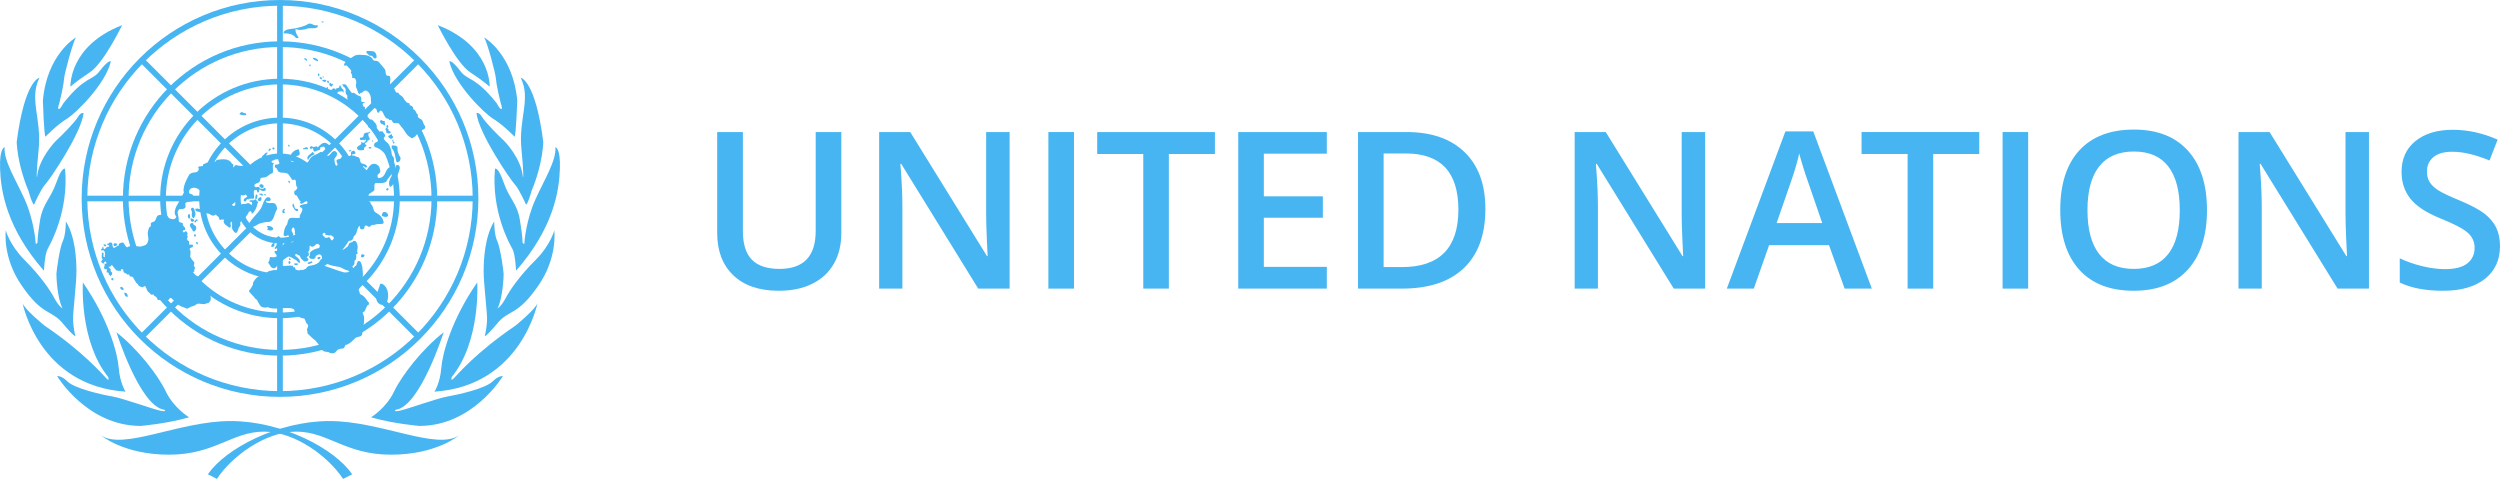 <?xml version="1.0" encoding="utf-8"?>
<!-- Generator: Adobe Illustrator 16.0.4, SVG Export Plug-In . SVG Version: 6.00 Build 0)  -->
<!DOCTYPE svg PUBLIC "-//W3C//DTD SVG 1.1//EN" "http://www.w3.org/Graphics/SVG/1.1/DTD/svg11.dtd">
<svg version="1.1" id="Layer_1_1_" xmlns="http://www.w3.org/2000/svg" xmlns:xlink="http://www.w3.org/1999/xlink" x="0px" y="0px"
	 width="500px" height="100px" viewBox="-249.635 162.8 500 100" enable-background="new -249.635 162.8 500 100"
	 xml:space="preserve">
<g>
	<g>
		<path fill="#47B5F1" d="M-202.638,202.501c0-4.98,4.047-9.006,9.008-9.006c4.973,0.014,8.988,4.029,8.988,9.006
			c0,4.97-4.02,8.979-8.988,8.997v-0.573v-0.577c4.354,0,7.862-3.505,7.862-7.847c0-4.353-3.516-7.863-7.862-7.863
			c-4.344,0.004-7.865,3.511-7.873,7.863c0.008,4.342,3.528,7.845,7.873,7.847v0.577v0.573
			C-198.591,211.498-202.638,207.479-202.638,202.501"/>
		<path fill="#47B5F1" d="M-209.797,202.501c0-8.92,7.23-16.177,16.167-16.177c8.914,0,16.164,7.251,16.164,16.177
			c0,8.907-7.25,16.152-16.164,16.158v-0.567v-0.569c8.268-0.018,15.014-6.75,15.027-15.021c-0.013-8.294-6.759-15.02-15.027-15.038
			c-8.297,0.019-15.006,6.744-15.025,15.038c0.019,8.271,6.728,15.004,15.025,15.021v0.569v0.567
			C-202.567,218.659-209.797,211.408-209.797,202.501"/>
		<path fill="#47B5F1" d="M-217.603,202.501c0-13.24,10.739-23.957,23.973-23.957c13.224,0,23.946,10.717,23.952,23.957
			c-0.005,13.22-10.728,23.941-23.952,23.941v-0.569v-0.569c12.596-0.019,22.792-10.209,22.81-22.803
			c-0.018-12.612-10.213-22.797-22.81-22.828c-12.606,0.031-22.807,10.216-22.831,22.828c0.024,12.594,10.225,22.784,22.831,22.803
			v0.569v0.569C-206.864,226.443-217.603,215.729-217.603,202.501"/>
		<path fill="#47B5F1" d="M-225.055,202.501c0-17.384,14.061-31.434,31.42-31.434c17.362,0,31.443,14.05,31.443,31.434
			c0,17.354-14.081,31.43-31.443,31.43v-0.571v-0.575c16.738-0.03,30.277-13.563,30.307-30.283
			c-0.029-16.748-13.568-30.271-30.307-30.301c-16.74,0.03-30.25,13.553-30.284,30.301c0.034,16.72,13.543,30.253,30.284,30.283
			v0.575v0.571C-210.994,233.931-225.055,219.855-225.055,202.501"/>
		<path fill="#47B5F1" d="M-233.305,202.501c0-21.916,17.761-39.693,39.67-39.701c21.91,0.008,39.675,17.785,39.675,39.701
			c0,21.91-17.765,39.674-39.675,39.674V241.6v-0.571c21.283-0.034,38.503-17.24,38.542-38.527
			c-0.039-21.287-17.26-38.521-38.542-38.564c-21.272,0.044-38.498,17.277-38.539,38.564c0.041,21.287,17.267,38.493,38.539,38.527
			v0.571v0.575C-215.543,242.175-233.305,224.411-233.305,202.501"/>
		<rect x="-194.215" y="163.375" fill="#47B5F1" width="1.144" height="30.692"/>
		<polygon fill="#47B5F1" points="-221.67,175.241 -220.865,174.443 -199.19,196.13 -199.999,196.938 		"/>
		<rect x="-232.743" y="201.938" fill="#47B5F1" width="30.673" height="1.124"/>
		<polygon fill="#47B5F1" points="-221.67,229.719 -199.999,208.074 -199.19,208.876 -220.865,230.53 		"/>
		<rect x="-194.215" y="210.921" fill="#47B5F1" width="1.144" height="30.671"/>
		<polygon fill="#47B5F1" points="-188.074,208.876 -187.266,208.074 -165.586,229.719 -166.392,230.533 		"/>
		<rect x="-185.202" y="201.938" fill="#47B5F1" width="30.667" height="1.131"/>
		<polygon fill="#47B5F1" points="-188.074,196.13 -166.392,174.443 -165.586,175.241 -187.266,196.938 		"/>
		<path fill="#47B5F1" d="M-199.659,205.041c0.349-0.04,0.286,0.263,0.4,0.453c0,0.01,0.093,0.01,0.146,0
			c0.517-0.56,0.844-1.224,0.965-1.999c0-0.059,0.155-0.128,0.155-0.152c-0.079-0.351-0.451-0.465-0.623-0.762
			c-0.195,0.52-0.715,0.1-1.113,0.35c-0.002,0.008-0.036,0.151,0.068,0.195c0.14,0.066,0.349,0.002,0.39,0.109
			c0.095,0.132,0.095,0.376-0.042,0.543c-0.019,0.046-0.132,0.035-0.132,0c-0.208-0.394-0.532-0.342-0.896-0.342
			c0.149,0.131-0.119,0.097-0.055,0.175c-0.506-0.136-0.995,0.104-1.485,0.153c-0.147,0.014-0.346-0.102-0.478-0.231
			c-0.174,0.183-0.382,0.55-0.66,0.447c-0.094-0.044-0.255-0.265-0.154-0.317c0.288-0.168,0.534-0.358,0.669-0.633
			c0.108-0.221,0-0.485,0.122-0.701c0.142-0.297,0.371-0.566,0.643-0.544c0.309,0,0.876,0.271,1.135-0.062
			c0.094-0.087,0.282,0.188,0.395,0.309c0.043,0.045-0.018,0.109-0.068,0.164c-0.182,0.188-0.482,0.207-0.585,0.484
			c-0.093,0.189,0.021,0.35,0.168,0.401c0.235,0.11,0.303-0.212,0.417-0.379c0.135-0.158,0.277-0.022,0.398,0
			c0-0.048-0.008-0.122,0-0.122c0.277-0.08,0.591-0.036,0.884-0.036c0.337,0,0.155-0.691,0.125-1.103c0-0.092-0.01-0.213,0-0.307
			c0-0.051,0-0.11,0.03-0.16c0.086-0.227,0.535-0.287,0.607-0.047c0.009,0.084,0.027,0.156,0.046,0.23
			c0.024,0.119,0.084,0.191,0.232,0.119c0.039-0.024,0.089-0.059,0.097-0.119c0.056-0.134,0.029-0.344,0.108-0.422
			c0.137-0.129,0.327,0.208,0.538,0.238c0.21,0.05,0.447,0.05,0.622-0.074c0.15-0.086,0.15-0.264,0.022-0.441
			c-0.046-0.08-0.177-0.092-0.196-0.061c-0.192,0.209-0.447,0.154-0.659,0.154c-0.203,0-0.298-0.24-0.465-0.358
			c-0.187-0.13-0.419,0.132-0.635,0.04c-0.203-0.092-0.306-0.293-0.187-0.484c0.049-0.089,0.187-0.174,0.305-0.243
			c0.246-0.132,0.546-0.132,0.684-0.347c0.108-0.193,0.169-0.434,0.188-0.654c0.021-0.124,0.137-0.124,0.208-0.138
			c0.292-0.103,0.628-0.03,0.886-0.157c0.293-0.113,0.52-0.368,0.813-0.566c0.139-0.08,0.271-0.16,0.437-0.199
			c0.08-0.025,0.126-0.166,0.146-0.223c0.054-0.494-0.089-0.951,0-1.467c0.035-0.139,0.245-0.229,0.137-0.373
			c-0.031-0.059-0.235,0.034-0.283-0.03c-0.113-0.099-0.213-0.292-0.048-0.393c0.128-0.116,0.407-0.011,0.499-0.194
			c0.167-0.236,0.082-0.682-0.182-0.762c-0.27-0.133-0.567,0.111-0.878,0.05c0.04,0.122-0.137,0.156-0.168,0.156
			c-0.383,0.13-0.414-0.339-0.347-0.602c0-0.054,0.04-0.092,0.077-0.065c0.089,0.012,0.107-0.109,0.124-0.225
			c-0.082,0-0.19-0.012-0.269,0c-0.336,0.168-0.483,0.525-0.818,0.693c-0.045,0.042-0.045,0.104-0.013,0.164
			c0.013,0.034,0.061,0.099,0.113,0.074c0,0.211,0.064,0.565-0.298,0.485c-0.026-0.017-0.026-0.095-0.055-0.104
			c-0.1-0.066-0.304-0.122-0.35,0c-0.056,0.242,0.429,0.348,0.313,0.59c-0.19,0.334-0.662,0.396-1.034,0.579
			c-0.791,0.307-1.622-0.044-2.467,0.132c-0.442,0.091-0.893,0.033-1.359-0.098c-0.331-0.062-0.394,0.225-0.568,0.445
			c-0.012-0.032-0.031-0.086-0.094-0.066c-0.024-0.174,0.082-0.301,0.03-0.475c-0.007-0.145-0.225-0.121-0.276-0.232
			c-0.55-1.045-1.889-0.913-2.906-0.74c-0.193,0.02-0.267,0.213-0.383,0.328c-0.213,0.188-0.496-0.023-0.722,0.127
			c-0.101,0.061-0.141,0.206-0.227,0.229c-0.316,0.078-0.635-0.229-0.9-0.066c-0.173,0.145-0.39,0.172-0.574,0.259
			c-0.067,0.048-0.067,0.187-0.087,0.312c0,0.085-0.164,0.068-0.205,0.068c-0.284,0.084-0.703-0.058-0.764,0.347h0.108
			c0.103,0.322-0.047,0.689-0.354,0.822c-0.362,0.118-0.754,0.088-1.093,0.229c-0.17,0.064-0.394,0.225-0.468,0.379
			c-0.543,0.98-1.066,1.986-1.103,3.102v0.124c0,0.076,0.116,0.144,0.116,0.169c-0.535,1.154-0.898,1.744-1.529,2.854
			c-0.256,0.451-0.563,1.542-0.108,1.911c0.235,0.192-0.118,0.651-0.455,0.674c-0.428,0.02-0.998-0.086-1.148-0.548
			c-0.085-0.206-0.435-0.24-0.705-0.274h0.04l-0.211-0.023c-0.312,0-0.653-0.068-0.918,0.023c-0.485,0.129-0.521,0.692-0.739,1.073
			c-0.15,0.349-0.709,0.262-0.877,0.583c-0.072,0.146,0.083,0.379-0.037,0.585c-0.084,0.131-0.269,0.131-0.322,0.291
			c-0.034,0.08-0.051,0.207-0.108,0.289c-0.122,0.442-0.206,0.85-0.103,1.299c0.01,0.126,0.01,0.255,0.048,0.337
			c0.111,0.467-0.038,0.874-0.242,1.251c-0.308,0.441-0.849,0.441-1.328,0.591c-0.204,0.091-0.455-0.118-0.699-0.063
			c-0.562,0.104-1.104-0.135-1.641,0.044c-0.023,0.02-0.126,0.092-0.169,0.132c-0.273,0.11-0.368-0.198-0.524-0.326
			c-0.161-0.16-0.179-0.445-0.349-0.531c-0.322-0.156-0.77,0.02-0.989,0.341c0.155-0.019-0.003,0.176,0.116,0.176
			c-0.354,0.015-0.617,0.319-0.902,0.451c-0.348,0.195-0.427-0.437-0.462-0.813c-0.036-0.187-0.348-0.311-0.611-0.171
			c-0.042,0.051-0.103,0.103-0.103,0.201c-0.079,0-0.145-0.099-0.234-0.03c-0.227,0.271,0.198,0.238,0.324,0.393
			c0.079,0.08-0.023,0.171-0.125,0.239c-0.11,0.098-0.301-0.104-0.314,0c-0.065,0.182-0.173,0.272-0.316,0.222
			c0,0.051-0.017,0.072,0,0.103c0,0.053,0.03,0.088,0.09,0.053c-0.131,0.054-0.269,0.14-0.37,0.058
			c-0.125-0.058-0.091-0.272-0.125-0.435c-0.03-0.041-0.169,0-0.169,0.05c-0.042,0.274,0.024,0.362-0.264,0.381
			c0.031,0.103-0.081,0.271,0.061,0.299c0.161,0.078,0.343-0.097,0.477,0c0.22,0.215,0.193,0.565,0.259,0.88
			c0,0.014-0.066,0.038-0.095,0.038c0.056,0.166,0.095,0.575-0.143,0.395c-0.295-0.164,0.046-0.581-0.12-0.834
			c-0.035-0.05-0.204-0.02-0.341-0.02c0.166,0.421-0.193,0.854,0.166,1.257c0.14,0.179-0.43,0.419-0.221,0.638
			c0.121,0.12,0.334,0.249,0.516,0.282c0.101,0.007,0-0.208,0.034-0.282c0.03-0.093,0.331-0.196,0.389-0.062
			c0.036,0.095,0.079,0.205,0.079,0.345c-0.137-0.033-0.282,0.036-0.401,0.085c0.119,0.267-0.055,0.457-0.101,0.711
			c0,0.057,0.086,0.159,0.101,0.225c0.071,0.205,0.406,0.021,0.508,0.187c0.079,0.139-0.15,0.289-0.078,0.478
			c0.065,0.118,0.263,0.046,0.345,0.156c0.129,0.072,0.082,0.238,0.068,0.391c0.127-0.018,0.331,0.123,0.272,0.287
			c0.153,0.062,0.182-0.11,0.171-0.219c0.329,0.017,0.197-0.307,0.235-0.569c-0.114,0.064-0.109-0.175-0.235-0.082
			c-0.077-0.183,0.01-0.379-0.077-0.543c-0.079-0.19-0.353-0.229-0.401-0.476c0.244,0.05,0.401-0.03,0.557-0.278
			c0.081-0.121,0.285,0.054,0.368,0.223c0.037,0.04,0.014,0.09,0.014,0.158c0.208-0.068,0.208,0.145,0.272,0.242
			c0.182,0.116,0.237,0.323,0.432,0.405c0.296,0.086,0.572,0.086,0.881,0.032c-0.024-0.131,0-0.281,0.079-0.321
			c0.132-0.116,0.198,0.135,0.364,0.15c-0.079,0.287,0.074,0.531,0.311,0.672c0.056,0.012,0.145-0.019,0.212,0.012
			c0.095,0.068,0.131,0.227,0.269,0.271c0.1,0.019,0.198-0.044,0.269-0.032c0.16,0.032,0.16,0.153,0.185,0.313
			c0.012,0.012,0.096,0.062,0.096,0.118c0.272-0.057,0.581,0.018,0.66,0.259c0.138,0.353,0.387,0.627,0.549,0.946
			c0.06,0.158,0.343,0.216,0.382,0.362c0.012,0.118,0.098,0.196,0.135,0.227c0.189,0.207,0.456,0.271,0.728,0.337
			c0.084,0.032,0.248-0.148,0.414-0.227c0.076-0.028,0.19,0.055,0.198,0.078c0.255,0.409,0.321,0.971,0.725,1.207
			c0.209,0.124,0.269,0.371,0.485,0.433c0.135,0.026,0.286-0.107,0.422,0c0.084,0.059,0.111,0.237,0.179,0.251
			c0.301,0.141,0.536,0.321,0.597,0.647c0.01,0.046,0.044,0.154,0.123,0.175c0.275,0.026,0.5-0.165,0.64-0.021
			c0.206,0.185,0.455,0.271,0.638,0.461c0.052,0.07,0.203,0.123,0.25,0.07c0.076-0.092,0.034-0.261,0.1-0.347
			c0.074-0.152,0.272-0.103,0.419-0.152c0.18-0.068,0.198-0.407,0.389-0.423c0.332-0.056,0.469,0.354,0.733,0.514
			c0.018,0.031,0.127,0.062,0.167,0.098c0.292,0.154,0.161,0.684,0.508,0.726c0.41,0,0.628,0.369,0.994,0.428
			c0.278,0.088,0.498,0.162,0.744,0.307c0.087,0.062,0.228,0.062,0.323,0.023c0.155-0.056,0.287-0.134,0.423-0.221
			c0.354-0.22,0.81-0.238,1.169-0.473c0.076-0.057,0.151-0.156,0.255-0.194c0.588-0.259,1.248,0.227,1.856-0.099
			c0.162-0.066,0.367-0.066,0.546-0.187c0.373-0.261,0.483-0.788,0.365-1.192c-0.26-0.649-0.485-1.325-0.939-1.883
			c-0.216-0.276-0.509-0.429-0.778-0.71c-0.041-0.078-0.248-0.058-0.373-0.11c-0.24-0.105-0.208-0.396-0.154-0.633
			c0-0.087-0.275-0.087-0.307-0.171c-0.09-0.158,0-0.337,0.019-0.489c0.01-0.074-0.09-0.136-0.109-0.136
			c-0.347-0.068-0.664-0.229-1.018-0.177c-0.113,0.017-0.216-0.104-0.322-0.17c-0.061-0.051,0.019-0.169,0.068-0.192
			c0.201-0.165,0.443-0.289,0.697-0.382c-0.09-0.126-0.109-0.314-0.021-0.366c0.128-0.129,0.1-0.373,0.051-0.51
			c0-0.05-0.051-0.164-0.186-0.164c0.027-0.331,0.215-0.583,0.027-0.872c-0.213-0.276-0.495-0.438-0.569-0.786
			c0-0.036-0.17-0.12-0.17-0.181c0-0.395,0.121-0.834,0.041-1.234c-0.064-0.175-0.255-0.377-0.103-0.483
			c0.062-0.052,0.211-0.162,0.341-0.188c0.276-0.104,0.374-0.295,0.235-0.489c-0.143-0.192-0.425,0-0.633-0.062
			c-0.095-0.03-0.114-0.097-0.127-0.187c-0.04-0.165,0.127-0.423-0.023-0.514c-0.13-0.042-0.246-0.168-0.307-0.259
			c-0.131-0.206-0.024-0.431,0.122-0.633c-0.079,0.008-0.042-0.161-0.146-0.106c-0.028-0.213,0.126-0.455,0.037-0.638
			c-0.065-0.196-0.227-0.431-0.461-0.325c-0.032,0,0,0.07-0.032,0.07c-0.119,0.118-0.266,0.152-0.401,0.04
			c-0.029-0.04-0.029-0.156,0-0.248c0.092-0.118,0.282-0.07,0.388-0.158c0.19-0.192,0.013-0.451-0.069-0.558
			c-0.287-0.255-0.408-0.478-0.348-0.834c-0.33-0.05-0.836-0.088-0.817-0.556c0.027-0.405-0.068-0.781-0.169-1.196
			c-0.079-0.289-0.063-0.594,0.125-0.804c0.045-0.064,0.109-0.182,0.199-0.189c0.423-0.062,0.951,0.03,1.188-0.371
			c0.153-0.29-0.177-0.737,0.082-0.928c0.424-0.328,1.086-0.107,1.618-0.412c0.158-0.121,0.135-0.35,0.091-0.527
			c-0.077-0.207-0.203-0.418-0.316-0.607c-0.18-0.27-0.604-0.135-0.728-0.418c-0.055-0.158-0.055-0.316,0-0.449
			c0.095-0.21,0.274-0.4,0.493-0.503c0.474-0.19,0.931-0.046,1.342,0.187c0.131,0.076,0.252,0.217,0.339,0.363
			c0.032,0.05,0.051,0.126,0.08,0.184c0.122,0.541,0.312,1.121,0.122,1.612c-0.083,0.167-0.288,0.271-0.229,0.533
			c0.137-0.112,0.185,0.062,0.185,0.11c0.097,0.363,0.319,0.876,0,1.107c-0.398,0.244-0.365-0.083-0.779,0
			c-0.203,0.023-0.364-0.033-0.334,0.149c0.013,0.112,0.163,0.354,0.271,0.386c0.957,0.246,1.458,0.32,2.466,0.486
			c0.214,0.046,0.377,0.301,0.627,0.335c0.185,0.03,0.396,0.13,0.604-0.122c0.065-0.086,0.255,0,0.282,0.056
			c0.047,0.196,0.167,0.196,0.293,0.265c0.305,0.15,0.205,0.931,0.611,0.674c0.222-0.141,0.412,0.017,0.651-0.03
			c-0.239,0.331-0.115,0.666,0.122,0.904c0.189,0.234,0.465,0.341,0.699,0.558c0.169,0.212,0.467,0.16,0.496-0.131
			c0.046-0.309-0.286-0.665,0.109-0.936c0.367,0.541-0.109,1.211,0.289,1.702c0.024,0.048,0.048,0.072,0.071,0.118
			c0.18,0.225,0.331,0.463,0.571,0.435c0.176-0.058,0.242-0.227,0.334-0.409c0.003-0.071,0.035-0.144,0.053-0.158
			c0.024-0.172,0.1-0.29,0.147-0.442c0.084-0.233,0.385-0.428,0.333-0.704c0-0.088-0.027-0.204-0.027-0.271
			c0.027-0.379,0.443-0.619,0.797-0.556c0.106,0.022,0.019-0.063,0.122-0.134c0.151-0.118,0.118-0.47,0.261-0.647
			c0.115-0.155,0.253-0.305,0.334-0.46c0.061-0.096,0.174-0.212,0.125-0.347C-199.792,205.243-199.792,205.058-199.659,205.041"/>
		<path fill="#47B5F1" d="M-210.988,204.39c-0.15-0.108-0.274-0.028-0.371,0.08c-0.101,0.098-0.12,0.229-0.048,0.314
			c0.071,0.119,0.145,0.277,0.16,0.401c0,0.271-0.065,0.529-0.024,0.823c0.066,0.215,0.317,0.602,0.457,0.35
			c0.16-0.281,0.405-0.704,0.213-1.041C-210.751,204.997-210.654,204.582-210.988,204.39"/>
		<path fill="#47B5F1" d="M-211.521,206.755c0.042,0.103,0.09,0.171,0.127,0.274c0.083,0.221,0.44,0.117,0.572-0.038
			c0.019-0.088,0-0.236-0.1-0.316c-0.098-0.118-0.259-0.097-0.349-0.154c-0.065-0.022-0.136-0.092-0.189-0.072
			C-211.541,206.521-211.541,206.653-211.521,206.755"/>
		<path fill="#47B5F1" d="M-210.881,207.814c0-0.409-0.366-0.535-0.641-0.288c-0.344,0.288,0.061,0.813,0.328,1.19
			c0.036,0.09,0.086,0.21,0.139,0.312c0.126,0.131,0.371,0.084,0.457-0.072c0.063-0.138,0.113-0.185,0.189-0.328
			C-210.306,208.339-210.474,207.814-210.881,207.814"/>
		<path fill="#47B5F1" d="M-211.691,205.655c0-0.06-0.104-0.06-0.125-0.052c-0.171,0.052-0.209,0.181-0.238,0.333
			c-0.042,0.22,0.029,0.425,0.18,0.583c0.065,0.092,0.184-0.022,0.235-0.158C-211.541,206.138-211.672,205.895-211.691,205.655"/>
		<path fill="#47B5F1" d="M-210.564,207.298c0.062-0.046,0.186-0.154,0.156-0.29c0.103,0.02,0.216,0,0.288-0.12
			c0.06-0.057-0.071-0.131-0.031-0.211c-0.227-0.066-0.383,0.154-0.562,0.318C-210.869,207.144-210.662,207.365-210.564,207.298"/>
		<path fill="#47B5F1" d="M-210.842,209.71c-0.039,0.209,0,0.343,0.135,0.392c0.071,0.012,0.204,0.046,0.204-0.049
			c0.016-0.128,0.099-0.246,0.016-0.358c-0.016-0.019-0.077,0-0.09,0C-210.707,209.622-210.751,209.807-210.842,209.71"/>
		<path fill="#47B5F1" d="M-210.14,211.705c0.066-0.16,0.204-0.319-0.052-0.478c-0.05-0.02-0.179-0.02-0.253-0.02
			C-210.446,211.448-210.309,211.639-210.14,211.705"/>
		<path fill="#47B5F1" d="M-227.319,218.435c-0.046,0.022-0.064,0.287,0,0.354c0.082,0.088,0.288,0.052,0.412,0.052
			C-227.008,218.632-226.984,218.261-227.319,218.435"/>
		<path fill="#47B5F1" d="M-225.542,220.226c-0.155,0.276,0.18,0.575,0.586,0.607c0-0.129,0.047-0.299-0.024-0.403
			C-225.122,220.24-225.469,220.07-225.542,220.226"/>
		<path fill="#47B5F1" d="M-224.75,221.298c-0.046,0.495,0.147,0.826,0.646,0.895C-224.041,221.671-224.249,221.366-224.75,221.298"
			/>
		<path fill="#47B5F1" d="M-197.509,207.455c0.445-0.141,1.001-0.267,1.527-0.267c1.182-0.026,1.115-1.534,1.725-2.488
			c0.131-0.236-0.078-0.756-0.24-1.01c-0.407-0.648-1.661,0.094-1.947-0.594c-0.167-0.381,0.845,0.246,0.942-0.359
			c0.018-0.15-0.09-0.354-0.198-0.413c-0.166-0.097-0.48-0.11-0.609,0c-0.636,0.534-0.754,1.46-1.092,2.067
			c-0.669,1.165-1.885,2.017-2.531,3.326c-0.109,0.19,0.047,0.345,0.206,0.423C-198.838,208.442-198.231,207.612-197.509,207.455"/>
		<path fill="#47B5F1" d="M-192.655,204.546c-0.171,0.061-0.352,0.104-0.442,0.223c-0.072,0.176-0.1,0.451,0,0.609
			c0.055,0.076,0.325,0.09,0.395,0c0.126-0.135-0.047-0.307-0.189-0.383C-192.75,204.866-192.604,204.769-192.655,204.546"/>
		<path fill="#47B5F1" d="M-196.243,208.628c0.377,0.45,1.339,0.299,1.237-0.129c-0.125-0.375-0.749-0.589-1.185-0.463
			C-196.468,208.124-195.701,208.438-196.243,208.628"/>
		<path fill="#47B5F1" d="M-194.983,212.149c0.385-0.171,0.187-0.538,0.24-0.873c-0.402,0.175-0.617,0.458-0.681,0.873
			C-195.269,212.149-195.12,212.204-194.983,212.149"/>
		<path fill="#47B5F1" d="M-190.063,204.995c0.038-0.026,0.075-0.295,0-0.393c-0.083-0.057-0.257,0-0.405-0.033
			c-0.174-0.07-0.235-0.225-0.27-0.416c0-0.239-0.229-0.41-0.163-0.678c-0.298,0.134-0.285,0.469-0.185,0.613
			C-190.827,204.49-190.643,205.117-190.063,204.995"/>
		<path fill="#47B5F1" d="M-196.563,201.637c-0.179-0.099-0.316,0.022-0.179,0.188c0.066,0.086,0.274,0.028,0.396,0.032
			C-196.407,201.789-196.444,201.683-196.563,201.637"/>
		<path fill="#47B5F1" d="M-228.389,211.982c0.063-0.103-0.074-0.185-0.152-0.276c-0.119-0.103-0.257,0.03-0.347-0.103
			c0,0.103-0.028,0.236,0.038,0.312C-228.769,212.044-228.542,212.151-228.389,211.982"/>
		<path fill="#47B5F1" d="M-226.53,211.991c0.188-0.1,0.442-0.168,0.319-0.451c0-0.021-0.048,0-0.09,0
			c-0.295-0.176-0.683-0.112-0.617,0.249C-226.907,211.948-226.715,212.11-226.53,211.991"/>
		<path fill="#47B5F1" d="M-195.795,193.034c0.076-0.183,0.371-0.215,0.329-0.409c-0.018-0.094-0.21-0.094-0.289-0.094
			c-0.143,0.012-0.111,0.206-0.111,0.374c-0.056-0.012-0.095,0-0.095,0.043C-195.961,193.034-195.819,193.065-195.795,193.034"/>
		<path fill="#47B5F1" d="M-194.844,192.669c0.047-0.046,0.214-0.18,0.077-0.291c-0.113-0.105-0.299-0.105-0.356-0.053
			C-195.247,192.469-195.041,192.802-194.844,192.669"/>
		<path fill="#47B5F1" d="M-197.747,199.835c-0.116,0.307,0.443,0.693,0.722,0.511c0.222-0.134,0.119-0.523-0.094-0.64
			C-197.323,199.596-197.676,199.648-197.747,199.835"/>
		<path fill="#47B5F1" d="M-197.095,201.911c0.121-0.113,0-0.278-0.104-0.34c-0.104-0.091-0.31-0.043-0.477,0
			c-0.042,0.025-0.089-0.029-0.152-0.043c-0.034,0.133,0.093,0.191,0.152,0.191C-197.449,201.72-197.262,202.032-197.095,201.911"/>
		<path fill="#47B5F1" d="M-197.95,202.488c-0.15,0.098-0.121,0.391,0.039,0.505c0.175,0.09,0.402,0.05,0.491-0.163
			c0.061-0.172,0.174-0.429,0-0.557C-197.633,202.124-197.736,202.368-197.95,202.488"/>
		<path fill="#47B5F1" d="M-198.496,201.724c0.019,0.282-0.137,0.557-0.067,0.821c0.043,0.159,0.259,0.11,0.293,0
			c0.073-0.245,0-0.466,0.198-0.634c-0.064-0.023-0.15-0.126-0.15,0.059c0.018-0.059,0.074-0.116,0.026-0.174
			C-198.269,201.7-198.377,201.724-198.496,201.724"/>
		<path fill="#47B5F1" d="M-194.868,216.791c0.016,0.006,0.024,0,0.04,0.006c0.007,0,0.024,0,0.031-0.006H-194.868z"/>
		<path fill="#47B5F1" d="M-177.75,220.773c0.019-0.016,0-0.056,0-0.068c-0.003,0.049-0.064,0.08-0.112,0.068
			C-177.814,220.773-177.753,220.784-177.75,220.773"/>
		<path fill="#47B5F1" d="M-193.456,210.438c-0.104,0.04-0.095-0.1-0.104-0.114c-0.1-0.104-0.199-0.104-0.23-0.242
			c-0.102-0.198-0.27,0.139-0.467,0.126c-0.024,0-0.078,0.062-0.048,0.131c0.179,0.234-0.03,0.328-0.168,0.499
			c-0.095,0.187,0.178,0.202,0.233,0.393c0.095,0.213-0.138,0.399-0.095,0.632c-0.054,0.064-0.138,0.168-0.263,0.363
			c-0.034,0.021-0.137,0.216-0.084,0.303c0.173,0.208,0.489-0.213,0.678-0.237c0.176,0,0.203,0,0.344-0.112
			c0.204-0.112,0.391-0.187,0.462-0.408c0.027-0.083-0.316-0.119-0.422-0.131c0.164-0.395-0.058-0.513,0.014-0.938
			C-193.606,210.687-193.403,210.438-193.456,210.438"/>
		<path fill="#47B5F1" d="M-191.83,215.582c0,0.019,0.099,0.03,0.133,0c0.163-0.122,0.181-0.345,0.097-0.483
			c-0.064-0.116-0.305-0.116-0.335,0.061C-191.977,215.308-191.904,215.46-191.83,215.582"/>
		<path fill="#47B5F1" d="M-191.59,214.794c0.164-0.031,0.059-0.202-0.017-0.301c-0.053-0.06-0.185-0.09-0.204-0.038
			C-191.929,214.638-191.811,214.885-191.59,214.794"/>
		<path fill="#47B5F1" d="M-189.988,215.611c-0.037-0.008-0.075-0.062-0.051-0.086c-0.136,0-0.281-0.091-0.452-0.042
			c-0.042,0-0.165-0.038-0.247-0.038c-0.023,0.136-0.07,0.326,0.095,0.376C-190.407,215.835-190.166,215.835-189.988,215.611"/>
		<path fill="#47B5F1" d="M-187.206,215.358c0.058,0,0.013-0.255-0.032-0.274c-0.243-0.046-0.448,0.206-0.702,0.116
			c0,0.108-0.021,0.177-0.077,0.238c-0.02,0.022-0.105,0.011-0.161,0.011C-187.913,215.769-187.499,215.46-187.206,215.358"/>
		<path fill="#47B5F1" d="M-186.159,214.406c0.103,0.421,0.574,0.223,0.623-0.072c0-0.202-0.283-0.202-0.374-0.046
			c0.025-0.038,0.038-0.092,0.07-0.141C-185.961,214.249-186.196,214.249-186.159,214.406"/>
		<path fill="#47B5F1" d="M-173.276,205.809c-0.095,0.225,0.312,0.276,0.509,0.341c0.246,0.072,0.651,0.04,0.717-0.183
			c0.113-0.404-0.334-0.823-0.765-0.77C-173.172,205.228-173.152,205.54-173.276,205.809"/>
		<path fill="#47B5F1" d="M-173.204,219.574c-0.132-0.043-0.393-0.043-0.393,0c-0.308,1.331-1.54,3.175-0.069,4.067
			c0.648,0.405,1.451-0.401,1.551-0.822C-171.875,221.816-171.989,220.175-173.204,219.574"/>
		<path fill="#47B5F1" d="M-177.276,213.684c-0.204,0.11-0.246,0.604,0.079,0.604c0.127,0,0.274-0.106,0.382-0.194
			c0.117-0.133,0.104-0.317-0.033-0.361C-176.997,213.684-177.16,213.606-177.276,213.684"/>
		<path fill="#47B5F1" d="M-176.301,227.377c-0.128,0.221-0.105,0.498,0.123,0.646c-0.006-0.197,0.362-0.441,0.093-0.646
			C-176.184,227.274-176.258,227.335-176.301,227.377"/>
		<path fill="#47B5F1" d="M-170.126,195.799c-0.186-0.03-0.251,0.03-0.312,0.138c-0.047,0.171,0.023,0.379-0.047,0.574
			c-0.432,1.203-1.828,2.301-1.168,3.66c0,0.022,0.101,0.022,0.118,0c0.386-0.264,0.618-0.619,0.826-1
			c0.398-0.832,0.752-1.686,1.026-2.639C-169.636,196.244-169.739,195.835-170.126,195.799"/>
		<path fill="#47B5F1" d="M-172.384,200.605c-0.103,0.19,0.131,0.339,0.292,0.26c0.155-0.069,0.254-0.336,0.113-0.374
			C-172.091,200.428-172.313,200.428-172.384,200.605"/>
		<path fill="#47B5F1" d="M-186.127,192.298c-0.156-0.498-0.545-0.023-0.865-0.082c-0.135-0.016-0.204-0.191-0.274-0.191
			c-0.119,0.027-0.228,0.047-0.307,0.13c-0.219,0.12-0.064,0.442,0.158,0.405c0.177,0,0.287-0.237,0.359-0.089
			c0.161,0.267,0.053,0.726,0.466,0.626c0.264-0.062,0.43-0.253,0.718-0.277c0.287-0.018,0.321-0.33,0.287-0.545
			c0.298-0.036,0.652-0.281,0.84-0.036c0.095,0.084,0.118,0.272,0.192,0.385c0.089,0.198,0.292,0.253,0.506,0.265
			c0.263-0.068,0.532-0.044,0.729-0.265c0.207-0.259,0.188-0.571-0.087-0.743c-0.095-0.08-0.29,0.02-0.407-0.08
			c-0.212-0.113-0.372-0.309-0.604-0.396C-185.193,191.197-185.655,191.88-186.127,192.298"/>
		<path fill="#47B5F1" d="M-183.793,192.888c-0.085,0-0.167,0-0.253-0.002c-0.011,0-0.022,0-0.03,0.002H-183.793z"/>
		<path fill="#47B5F1" d="M-188.833,192.669c0.269-0.048,0.515-0.046,0.797-0.016v-0.053c-0.021-0.449-0.464-0.4-0.715-0.223
			c-0.026,0,0,0.066,0,0.066c-0.095,0.045-0.214-0.016-0.27,0.024C-189.128,192.601-188.96,192.722-188.833,192.669"/>
		<path fill="#47B5F1" d="M-187.852,194.464c0.288-0.379,0.705-0.619,1.148-0.824c0.032,0,0-0.098,0-0.152
			c-0.022,0.034-0.045,0.068-0.059,0.122c-0.089-0.202-0.242-0.347-0.429-0.442c-0.013,0.18-0.216,0.301-0.301,0.375
			c-0.227,0.17-0.509,0.352-0.61,0.589c-0.073,0.194-0.114,0.503,0.046,0.62C-187.96,194.817-187.913,194.566-187.852,194.464"/>
		<path fill="#47B5F1" d="M-191.977,191.802c-0.029,0.124-0.061,0.286,0.1,0.312c0.206,0.061,0.206-0.265,0.114-0.331
			C-191.83,191.736-191.948,191.705-191.977,191.802"/>
		<path fill="#47B5F1" d="M-201.602,185.687c0.31,0.158,0.707,0.158,1.036,0.174c0.058,0,0.246-0.205,0.146-0.344
			c-0.182-0.143-0.474-0.024-0.639-0.24l-0.161-0.033c-0.28-0.086-0.348,0.167-0.5,0.314
			C-201.795,185.656-201.61,185.687-201.602,185.687"/>
		<path fill="#47B5F1" d="M-177.023,190.183c-0.119,0.163-0.348,0.093-0.564,0.163c-0.11,0.03-0.1,0.247-0.048,0.319
			c0.21,0.295,0.462,0.123,0.749,0.065c-0.079,0.103,0.071,0.083,0.114,0.126c0.131,0.091,0.188-0.23,0.316-0.126
			c0.038,0.032,0.038,0.217,0,0.229c-0.19,0.104-0.19,0.292-0.359,0.368c-0.104,0.076-0.327,0.076-0.423-0.134
			c-0.014-0.021-0.104,0-0.162,0h0.058c-0.082,0.145,0,0.389-0.082,0.457c-0.328,0.293-1.071,0.525-0.743,0.964
			c0.241,0.335,0.797,0.238,1.248,0.204c0.047,0,0.104-0.082,0.089-0.124c-0.042-0.423,0.184-0.495,0.459-0.704
			c0.113-0.092-0.085-0.223-0.216-0.34c-0.124-0.061,0.003-0.312,0.131-0.312c0.174-0.011,0.174-0.229,0.325-0.176v-0.275
			c0.264,0.025,0.485-0.15,0.429-0.381c-0.086-0.295-0.352-0.553-0.253-0.873c0.016-0.124,0.111-0.248,0.286-0.289
			c0.084-0.023,0.131-0.136,0.065-0.193c-0.042-0.035-0.098-0.015-0.145-0.015c0,0.101-0.171,0.061-0.119,0.145
			c-0.288,0.063-0.562,0-0.81,0.156C-176.966,189.58-176.849,189.954-177.023,190.183"/>
		<path fill="#47B5F1" d="M-179.891,192.904c0.019,0.319,0.375,0.165,0.557,0.055c-0.116,0.047-0.028-0.104-0.116-0.112
			C-179.61,192.818-179.74,192.904-179.891,192.904"/>
		<path fill="#47B5F1" d="M-175.868,192.275c-0.187,0.261,0.33,0.261,0.537,0.156c0.008,0,0.006-0.038,0-0.053
			c0.02-0.056,0-0.08-0.041-0.104C-175.571,192.155-175.816,192.171-175.868,192.275"/>
		<path fill="#47B5F1" d="M-175.035,190.917c-0.066-0.027-0.173-0.008-0.258-0.008c0.118,0.05,0.118,0.295,0.303,0.263
			c-0.011-0.034-0.034-0.058-0.034-0.126C-175.035,191.015-175.001,190.948-175.035,190.917"/>
		<path fill="#47B5F1" d="M-181.022,180.045c0.251,0.145,0.42,0.351,0.503,0.567c0.113,0.289-0.101,0.666,0.091,0.953
			c0.04,0.123,0.162,0.21,0.208,0.273c0.125,0.139-0.005,0.399,0.038,0.574c0.11,0.389,0.137,0.739,0.185,1.106
			c0.15-0.036,0.15,0.232,0.341,0.162c0,0.227,0.108,0.403,0.145,0.624c0.062,0.252,0.352,0.122,0.519,0.297
			c0.253,0.366,0.498,0.729,0.886,0.977c0.119,0.078,0.291,0.078,0.358,0.189c0.031,0.049,0,0.133,0.062,0.133
			c0.514,0.084,1.231,0.354,0.976,0.982c0.192-0.145,0.429-0.245,0.489-0.465c0.104-0.386,0.185-0.799,0.019-1.176
			c-0.095-0.193-0.385-0.295-0.444-0.511c-0.047-0.163,0-0.305,0.006-0.427c0.014-0.221-0.303-0.146-0.353-0.245
			c-0.124-0.272-0.222-0.726,0.3-0.682c0.016,0-0.078-0.097-0.05-0.192c-0.179,0-0.341,0.034-0.508,0
			c-0.119-0.016-0.119-0.184-0.119-0.236c-0.054-0.289,0.095-0.644-0.156-0.846c-0.222-0.135-0.511-0.173-0.73-0.329
			c-0.184-0.154-0.345-0.269-0.556-0.394c-0.133-0.084-0.364,0.125-0.466,0c-0.426-0.48-0.726-1.038-1.127-1.584
			c-0.156-0.17-0.465-0.164-0.736-0.127c-0.082,0.02-0.04,0.1-0.058,0.149c0.04,0,0.076,0,0.107,0.021
			C-181.003,179.881-181.058,180.001-181.022,180.045"/>
		<path fill="#47B5F1" d="M-183.524,180.933c-0.185,0.258-0.108,0.596,0.072,0.668c0.264,0.106,0.642,0.092,0.97,0.057
			c0.18-0.024,0.293-0.215,0.394-0.395c0.174-0.27,0.635-0.109,0.978-0.231c-0.048,0.208,0.101,0.187,0.22,0.282
			c-0.016-0.238-0.016-0.564-0.166-0.667c-0.311-0.19-0.33-0.459-0.5-0.749c-0.028-0.098-0.208,0.047-0.208,0.102
			c0.037,0.484-0.371,0.396-0.702,0.525c-0.016,0.027,0.019,0.122-0.016,0.154c0,0.021-0.047,0.021-0.103,0
			c-0.057-0.062-0.105-0.09-0.094-0.199c-0.163,0-0.401,0-0.472,0.109C-183.244,180.749-183.416,180.784-183.524,180.933"/>
		<path fill="#47B5F1" d="M-189.882,170.386c-0.293-0.555-0.75-1.064-0.628-1.777c0.839,0.3,1.593,0.154,2.432-0.109
			c0.623-0.172,1.339,0.127,1.949-0.26c0.074-0.068,0.003-0.275,0.003-0.438c-0.697,0.328-1.282-0.59-1.909-0.19
			c-0.82,0.519-1.701,0.64-2.497,0.854c-0.652,0.143-2.33,0.033-2.406,0.994c0.896,0.012,1.891,0.078,2.448,0.882
			C-190.407,170.441-190.091,170.386-189.882,170.386"/>
		<path fill="#47B5F1" d="M-187.121,174.396c0.245,0.43,0.683,0.521,1.089,0.672c0.07-0.217-0.048-0.324-0.188-0.441
			C-186.494,174.396-186.786,174.366-187.121,174.396"/>
		<path fill="#47B5F1" d="M-187.744,175.73c-0.149,0.067,0.018,0.288,0.171,0.41C-187.602,175.951-187.349,175.561-187.744,175.73"
			/>
		<path fill="#47B5F1" d="M-188.397,174.931c0.042,0.012,0.118,0.012,0.161,0c0.019-0.014,0-0.061,0-0.105
			c0-0.295-0.292-0.371-0.538-0.399c0,0.06-0.023,0.204,0.024,0.216C-188.606,174.71-188.564,174.825-188.397,174.931"/>
		<path fill="#47B5F1" d="M-185.979,177.996c0.018,0.04,0.103,0.087,0.155,0.034c0.061-0.057,0.098-0.137,0.061-0.252v0.047
			c-0.056-0.096,0.066-0.232-0.061-0.322c-0.053-0.018-0.118-0.034-0.137,0C-186.13,177.665-185.979,177.825-185.979,177.996"/>
		<path fill="#47B5F1" d="M-185.104,178.036c-0.026,0.129,0,0.227,0.078,0.301c0.064,0.025,0.118,0,0.142-0.044
			c-0.077-0.054-0.077-0.091-0.077-0.171C-184.932,177.931-185.081,178.122-185.104,178.036"/>
		<path fill="#47B5F1" d="M-185.447,178.689c0.038,0.13,0.161-0.045,0.198-0.201c0,0,0.014-0.027,0.019-0.04
			c0.023,0.017,0.042,0.034,0.061,0.052c-0.008-0.025-0.032-0.052-0.05-0.084c-0.128-0.148-0.35-0.276-0.477-0.126
			C-185.842,178.46-185.536,178.46-185.447,178.689"/>
		<path fill="#47B5F1" d="M-185.13,178.784c0.085,0.053-0.119,0.02-0.063,0.104c0.167,0.221,0.449,0.334,0.651,0.273
			c0.1-0.07,0.221-0.273,0.119-0.345c-0.167-0.097-0.396-0.032-0.604-0.032H-185.13z"/>
		<path fill="#47B5F1" d="M-183.865,179.345c0.111-0.06,0.011-0.149,0-0.218c-0.054-0.148-0.139-0.288-0.245-0.192
			c-0.098,0.053-0.174,0.291-0.025,0.379C-184.08,179.35-183.968,179.406-183.865,179.345"/>
		<path fill="#47B5F1" d="M-183.471,180.11c0.058,0.062,0.21-0.054,0.28-0.108c0.039,0,0.015-0.104,0.015-0.166
			c0.065,0.027,0.095,0,0.095-0.057c0.052-0.084,0.024-0.207-0.095-0.246c-0.068-0.028-0.174,0.096-0.259,0.021
			c-0.018,0,0.021-0.05,0-0.084c-0.079-0.064-0.198-0.12-0.259-0.057c-0.107,0.091-0.107,0.26-0.057,0.361
			C-183.694,179.887-183.58,180.001-183.471,180.11"/>
		<path fill="#47B5F1" d="M-184.183,180.698c0.048,0,0.097-0.052,0.107-0.102c0.035-0.113,0.035-0.201,0-0.331
			c-0.01-0.078-0.079-0.078-0.132-0.038c-0.083,0.038-0.079,0.168-0.179,0.19C-184.357,180.556-184.292,180.679-184.183,180.698"/>
		<path fill="#47B5F1" d="M-184.909,167.257c-0.023,0-0.063-0.017-0.063-0.047c0-0.008,0.04-0.033,0.063-0.05
			c-0.137-0.144-0.299-0.036-0.453-0.07C-185.259,167.257-185.104,167.398-184.909,167.257"/>
		<path fill="#47B5F1" d="M-175.792,173.888c0.146,0.135,0.461-0.027,0.617,0.135c0.15,0.177,0.27,0.467,0.539,0.467
			c0.168,0,0.29-0.094,0.313-0.242c0.042-0.445-0.131-0.96-0.559-1.148c-0.411-0.119-0.841-0.119-1.25-0.112
			c-0.264,0-0.264,0.301-0.155,0.425C-176.156,173.564-175.977,173.722-175.792,173.888"/>
		<path fill="#47B5F1" d="M-164.7,187.906c-0.292-0.362-0.316-0.762-0.506-1.059c-0.179-0.275-0.612-0.305-0.838-0.633
			c-0.114-0.16,0.095-0.43-0.075-0.555c-0.097-0.078-0.208-0.165-0.222-0.249c-0.143-0.384-0.321-0.63-0.669-0.81
			c0.116-0.436-0.292-0.652-0.708-0.778c-0.02-0.022,0.038-0.138,0.038-0.187c-0.013-0.176-0.232-0.225-0.373-0.271
			c-0.058-0.03-0.167,0-0.19-0.03c-0.21-0.281-0.504-0.497-0.604-0.738c-0.126-0.398-0.509-0.625-0.838-0.842
			c-0.121-0.064-0.227-0.402-0.288-0.402c-0.23,0-0.545,0.018-0.581-0.245c-0.041-0.491-0.438-0.798-0.804-1.093
			c-0.533-0.387-0.067-1.209-0.251-1.812c-0.046-0.258-0.321-0.258-0.562-0.258c-0.084,0-0.167-0.074-0.215-0.166
			c-0.209-0.369-0.047-0.783-0.288-1.131c-0.372-0.525-0.792-0.933-1.209-1.452c-0.234-0.269-0.579-0.225-0.867-0.253
			c-0.085-0.016-0.137-0.06-0.211-0.115c-0.107-0.076-0.143-0.197-0.203-0.305c-0.169-0.301-0.532-0.428-0.833-0.57
			c-0.561-0.23-1.166-0.115-1.755-0.198c-0.471-0.032-0.991,0.138-1.34,0.427c-0.405,0.305-0.89,0.467-1.412,0.562
			c-0.198,0.035,0.073,0.286,0,0.44c-0.121,0.196-0.407,0.411-0.287,0.599c0.059,0.047-0.101,0.015-0.049,0.081
			c0.113,0.114,0.312,0.03,0.472,0.03c0.183,0.027,0.248,0.229,0.36,0.32c0.229,0.236,0.49,0.469,0.625,0.762
			c0.058,0.114-0.158,0.324-0.055,0.434c0.292,0.301,0.234,0.564,0.234,0.926c0,0.148,0.317,0.012,0.389,0.057
			c0.424,0.225,0.508,0.766,0.39,1.196c-0.066,0.235-0.043,0.563,0.057,0.754c0.211,0.413,0.259,1.011,0.647,1.315
			c0.083-0.129,0.191-0.305,0.263-0.287c0.338,0.04,0.343-0.217,0.557-0.339c0.641-0.438,1.176,0.411,1.353,0.898
			c0.174,0.483,0,1.108,0.215,1.585c0.169,0.475,0.467,0.854,0.929,1.086c0.103,0.065,0.126,0.35,0.222,0.557
			c0.047,0.116,0.166,0.271,0.349,0.148c0.104-0.059,0.052-0.287,0.226-0.355c0.143-0.054,0.294,0.041,0.383,0.121
			c0.409,0.51,0.508,1.562,1.348,1.5c-0.013,0.126,0.076,0.221,0.161,0.256c0.174,0.053,0.292-0.194,0.414,0.028
			c0.128,0.196,0.202,0.437,0.383,0.533c0.287,0.093,0.604-0.019,0.891,0.052c0.188,0.059,0.343,0.273,0.474,0.465
			c0.082,0.121,0.18,0.27,0.299,0.392c0.563,0.552,0.783,1.384,1.466,1.808c0.211,0.137,0.407,0.404,0.712,0.324
			c0.089,0,0.026-0.135,0.121-0.153c0.283-0.034,0.442-0.269,0.562-0.44c0.208-0.277,0.517-0.529,0.885-0.7
			c0.006-0.017,0-0.126,0.006-0.136c0.248-0.201,0.563-0.26,0.801-0.481C-164.494,188.365-164.606,188.007-164.7,187.906"/>
		<path fill="#47B5F1" d="M-175.52,186.637c0.07,0.007,0.129,0.03,0.179,0.06c0.058,0.011,0.103,0.005,0.166,0.031L-175.52,186.637z
			"/>
		<path fill="#47B5F1" d="M-176.023,188.141c0.103,0.188,0.354,0.224,0.532,0.339c0.2,0.17,0.293,0.415,0.467,0.514
			c0.354,0.204,0.216-0.396,0.388-0.594c0.06-0.035,0.248,0.031,0.29-0.035c0.213-0.29-0.042-0.738-0.301-1.023
			c-0.216-0.205-0.383-0.52-0.693-0.645c-0.161-0.037-0.316-0.031-0.408,0.152c-0.171,0.256,0.005,0.594-0.119,0.851
			C-175.939,187.84-176.077,187.986-176.023,188.141"/>
		<path fill="#47B5F1" d="M-173.969,189.406c-0.146,0.502-0.046,1.043-0.104,1.578c-0.042,0.265-0.447,0.215-0.617,0.443
			c-0.1,0.128-0.143,0.354-0.121,0.517c0.063,0.353,0.464,0.329,0.715,0.464c0.659,0.326,1.258,0.815,1.631,1.488
			c0.145,0.221,0.2,0.534,0.396,0.723c0.192,0.198,0.559,0.198,0.617,0.559c0.028,0.137,0.282,0.184,0.396,0.109
			c0.345-0.283,0.305-0.822,0.065-1.113c-0.16-0.156-0.311-0.365-0.311-0.539c-0.027-0.729-0.24-1.418-0.636-2.051
			c-0.25-0.346-0.676-0.537-0.933-0.856c-0.032-0.069-0.119-0.194-0.053-0.278c0.085-0.175,0.263-0.291,0.31-0.494
			c0.038-0.374-0.383-0.519-0.489-0.883c0-0.017-0.116,0-0.187,0l0.206,0.065C-173.437,188.987-173.88,189.055-173.969,189.406"/>
		<path fill="#47B5F1" d="M-170.099,193.034c-0.059-0.19,0-0.434-0.028-0.672c-0.031-0.398-0.466-0.463-0.803-0.463
			c-0.154,0-0.337-0.053-0.371,0.121c-0.024,0.158-0.024,0.32,0.1,0.511c0.623,0.724,0.569,1.743,0.844,2.576
			c0.089,0.341,0.672,0.067,0.772-0.289c0.061-0.185,0.072-0.387,0.032-0.565c-0.084-0.188-0.267-0.316-0.306-0.521
			C-169.906,193.47-170.061,193.286-170.099,193.034"/>
		<path fill="#47B5F1" d="M-171.083,190.727c-0.272,0.221,0.123,0.445,0.041,0.743h0.113c0.179,0.085,0.179-0.134,0.219-0.222
			c-0.333,0.019-0.269-0.331-0.25-0.521C-170.99,190.727-171.042,190.7-171.083,190.727"/>
		<path fill="#47B5F1" d="M-171.23,189.986c0.019-0.179-0.018-0.354-0.216-0.387c-0.039,0.281-0.306,0.208-0.459,0.354
			c-0.187,0.15,0.016,0.394,0.219,0.476c0.045,0,0.045,0.077,0.074,0.077c0.382,0.16,0.682-0.141,0.529-0.52
			C-171.083,189.961-171.172,189.986-171.23,189.986"/>
		<path fill="#47B5F1" d="M-172.55,188.697c0.335,0.198,0.005,0.561,0.27,0.671c0.189,0.126,0.566,0.19,0.745,0.019
			c0.137-0.103-0.004-0.357-0.292-0.379c-0.108-0.014-0.103-0.209-0.077-0.357c-0.073,0-0.142-0.052-0.163-0.078
			c-0.269-0.19,0.221-0.33,0.079-0.564c-0.058-0.049-0.013-0.159-0.079-0.171c-0.101-0.05-0.213,0.012-0.251,0.122
			c-0.089,0.106,0.066,0.236,0.006,0.363C-172.384,188.484-172.691,188.598-172.55,188.697"/>
		<path fill="#47B5F1" d="M-172.743,187.016c-0.156-0.067-0.406,0.085-0.533-0.188c-0.012-0.035-0.14-0.035-0.188,0
			c-0.042,0.02-0.042,0.072-0.07,0.092c-0.09,0.129-0.193,0.221-0.09,0.317c0.143,0.103,0.174,0.204,0.253,0.325
			c0.095,0.172,0.354,0,0.407,0.16c0.042,0.146,0.185,0.194,0.293,0.122c0.126-0.058,0.018-0.282,0.059-0.403
			c-0.079,0.059-0.041-0.148-0.103-0.052C-172.671,187.255-172.593,187.068-172.743,187.016"/>
		<path fill="#47B5F1" d="M-191.83,199.447h0.099c0.01-0.055,0-0.119,0.067-0.191c0.064-0.094-0.033-0.221-0.097-0.285
			c-0.092-0.105-0.283,0-0.216,0.191h0.095C-191.904,199.255-191.904,199.345-191.83,199.447"/>
		<path fill="#47B5F1" d="M-170.75,196.046c-0.333-0.131-0.696,0.035-1.001,0.225c-0.657,0.342-0.735,1.211-1.153,1.68
			c-0.276,0.316-0.601,0.477-1,0.449c-0.041,0-0.197-0.062-0.21-0.186c0-0.191-0.066-0.387,0.08-0.541
			c0.13-0.104,0.279-0.191,0.369-0.344c0.185-0.291,0.042-0.631-0.03-0.906c-0.155-0.588-0.772-0.941-1.339-0.849
			c-0.569,0.118-0.904,0.708-1.223,1.224c0,0-0.113,0.016-0.113,0c-0.216-0.264-0.501-0.404-0.651-0.684
			c-0.038-0.033-0.038-0.095,0-0.152c0.227,0.119,0.435,0.461,0.675,0.32c0.224-0.133,0.032-0.441-0.148-0.514
			c-0.206-0.064-0.39-0.262-0.646-0.232c-0.173,0.012-0.38-0.254-0.445-0.467c-0.071-0.314-0.1-0.729-0.377-0.814
			c-0.293-0.124-0.572-0.135-0.849-0.343c-0.133-0.067-0.293,0.052-0.42,0.044c0.089-0.088,0.013-0.301,0.056-0.301
			c0.352-0.033,0.788-0.033,0.574-0.431c-0.093-0.188-0.282-0.379-0.504-0.221c-0.07,0.032-0.202,0.032-0.227,0.128
			c-0.047,0.062-0.061,0.159-0.103,0.215c-0.061,0.152,0.113,0.426,0,0.521c-0.221,0.152-0.544,0.133-0.815,0.331
			c-0.035,0.012-0.137,0.012-0.185,0c-0.24-0.079-0.612-0.354-0.724-0.235c-0.173,0.207-0.208,0.466-0.413,0.572
			c-0.174,0.086-0.401,0.094-0.586,0.184c-0.324,0.127-0.134,0.539,0,0.84c0.07,0.098,0.017,0.275-0.091,0.355
			c-0.232,0.131-0.28-0.158-0.335-0.269c-0.094-0.293-0.179-0.62-0.179-0.927c-0.028-0.32,0.377-0.521,0.471-0.826
			c0.067-0.186,0.123-0.395-0.009-0.603c-0.146-0.225-0.377-0.337-0.593-0.263c-0.575,0.148-0.737,1.143-1.312,0.884
			c-0.297-0.11-0.556-0.413-0.873-0.565c-0.178-0.122-0.346-0.244-0.555-0.096c-0.404,0.301-0.895,0.484-1.32,0.689
			c-0.382,0.18-0.717,0.621-0.938,1.037c-0.235,0.529-1.199,0.817-1.515,0.197c-0.155-0.301-0.474-0.545-0.815-0.533
			c-0.311,0.045-0.42,0.457-0.766,0.533c-0.248,0.047-0.395-0.045-0.487-0.229c-0.015-0.05-0.015-0.142,0-0.164
			c0.467-0.383,0.946-0.662,1.527-0.889c0.277-0.092,0.316-0.395,0.211-0.669c-0.005-0.048-0.023-0.122-0.065-0.188
			c-0.024-0.148-0.048-0.367-0.098-0.367c-0.708,0.055-1.303,0.556-1.654,1.199c-0.044,0.088-0.082,0.225-0.142,0.225
			c-0.449-0.042-0.911,0.217-1.285-0.042c-0.079-0.05-0.188-0.563-0.24-0.507c-0.188,0.191-0.292,0.42-0.456,0.627
			c-0.047,0.104-0.168,0.156-0.24,0.259c-0.251,0.389,0.24,0.792,0.127,1.106c-0.079,0.156-0.491,0.156-0.761,0.221
			c-0.131,0.038-0.131,0.263-0.122,0.441c0.019,0.141,0.175,0.122,0.264,0.17c0.264,0.261,0.283,0.701,0.619,0.859
			c0.405,0.186,0.898,0.053,1.38,0.186c0.319,0.068,0.557,0.29,0.691,0.609c0.082,0.17,0.335,0.26,0.351,0.529
			c0.014,0.092,0.131,0.176,0.258,0.24c0.146,0.047,0.336-0.104,0.477-0.038c0.204,0.058,0.122,0.331,0.174,0.503
			c0.098,0.318-0.071,0.666,0.264,0.984c0.131,0.106-0.125,0.439-0.274,0.621c-0.061,0.066-0.27,0.066-0.292,0.163
			c-0.084,0.286-0.012,0.546,0.129,0.774c0.103,0.127,0.266,0,0.312,0.084c0.248,0.316,0.352,0.663,0.559,0.947
			c0.089,0.107,0.189,0.252,0.31,0.295c-0.15,0.032-0.191,0.217-0.15,0.287c0.095,0.118,0.302,0.196,0.407,0.086
			c0.174-0.116,0.361-0.156,0.527-0.309c0.101-0.107,0.27-0.07,0.372-0.176c0.116,0.111,0.216,0.358,0.137,0.461
			c-0.25,0.24-0.699,0.076-0.989,0.268c-0.197,0.087-0.392,0.037-0.495,0.201c-0.101,0.096,0,0.326,0.173,0.351
			c0.635,0.137,0.143,1.049-0.164,1.516c-0.076,0.103,0,0.274-0.039,0.464c-0.025,0.084-0.14,0.134-0.21,0.134
			c-0.609,0.057-1.227-0.158-1.778,0.04c-0.192,0.052-0.288,0.318-0.377,0.543h0.108c-0.162,0.019-0.162,0.197-0.198,0.287
			c-0.034,0.106-0.018,0.314-0.084,0.417c-0.538,0.587-0.615,1.331-0.708,2.019c-0.02,0.205,0.238,0.339,0.387,0.339
			c0.149,0,0.363-0.174,0.495-0.174c0.277,0.04,0.208,0.467,0.311,0.649c0.119,0.21,0.522,0.242,0.569-0.034
			c0.071-0.241,0.071-0.521,0.148-0.734c0.084-0.298-0.228-0.492-0.288-0.762c-0.071-0.263,0.061-0.484,0.211-0.659
			c0.097-0.103,0.258,0.021,0.325,0.175c0.057,0.148,0.057,0.351,0.118,0.531c0.034,0.188-0.095,0.406,0.011,0.539
			c0.103,0.13,0.164,0.295,0.122,0.453c-0.019,0.08-0.122,0.148-0.18,0.252c-0.071,0.205,0.058,0.481-0.118,0.56
			c-0.18,0.141-0.155,0.397-0.372,0.411c-0.48,0.034-1.071-0.221-0.911-0.766c-0.197-0.021-0.4-0.021-0.486,0.152
			c-0.104,0.219,0,0.562-0.126,0.739c-0.178,0.221-0.303,0.453-0.5,0.676c-0.066,0.053,0.095,0.087,0.033,0.16
			c-0.258,0.306-0.556,0.42-0.872,0.656c-0.018,0-0.032,0-0.032,0.06c-0.208,0.131-0.556-0.086-0.638,0.165
			c-0.116,0.257,0.256,0.433,0.376,0.695c0.078,0.177,0.03,0.385-0.215,0.421c-0.353,0.076-0.659,0.03-1.031-0.023
			c0,0.1-0.095,0.088-0.095,0.122c-0.061,0.312,0,0.563-0.24,0.842c-0.149,0.2,0.079,0.439,0.216,0.609
			c0.15,0.209,0.216,0.493,0.411,0.541c0.156,0.043,0.284,0.179,0.422,0.165c0.299-0.084,0.515-0.196,0.627-0.512
			c0.047-0.194,0.371,0.026,0.581-0.038c0.054-0.02,0.162-0.054,0.204-0.088c0.16-0.188-0.042-0.465,0.046-0.575
			c0.325-0.381,0.69-0.689,1.122-0.967c0.143-0.112,0.359-0.234,0.569-0.16c0.164,0.048,0.309,0.148,0.482,0.221
			c0.164,0.084,0.296,0.194,0.463,0.288c0.035,0.036,0.165,0.085,0.244,0.116c0.283,0.121,0.457,0.479,0.769,0.654
			c0.089,0.046,0.023-0.122,0.119-0.055c0.01-0.286-0.054-0.565-0.185-0.729c-0.188-0.274-0.493-0.411-0.703-0.634
			c-0.079-0.07-0.079-0.272,0.038-0.387c0.023-0.058,0.125-0.058,0.131,0c0.166,0.145,0.335,0.145,0.509,0.236
			c0.345,0.15,0.279,0.658,0.614,0.834c0.179,0.095,0.269,0.354,0.485,0.394c0.25,0.086,0.647,0,0.791-0.299
			c0.108-0.185-0.097-0.285-0.226-0.407c-0.248-0.185,0.129-0.274,0.249-0.423c0.218-0.259,0-0.487-0.022-0.736
			c-0.029-0.105,0.047-0.17,0.108-0.226c0,0,0.018-0.028,0.053-0.045c0.139-0.311,0.008-0.653,0.126-0.96
			c0.047-0.062,0.127-0.056,0.127-0.032c0.089,0.152,0.264,0.259,0.418,0.203c0.25-0.062,0.455-0.188,0.627-0.415
			c0.216-0.285,0.681-0.127,0.792,0.146c0.053,0.207-0.018,0.491-0.176,0.546c-0.554,0.082-0.992,0.286-1.397,0.558
			c-0.056,0.056-0.127,0.086-0.158,0.158c-0.22,0.154-0.304,0.316-0.186,0.657c0.024,0.128-0.145,0.263-0.268,0.385
			c0.208,0.066,0.208,0.321,0.4,0.367c0.346,0.08,0.659,0.094,0.904-0.141c0.058-0.092,0.126-0.274,0.089-0.435
			c0.222-0.03,0.373-0.241,0.615-0.289c0.475-0.076,0.754,0.449,0.625,0.864c-0.028,0.08-0.15,0.08-0.188,0.11
			c-0.25,0.389-0.437,0.777-0.83,0.938c-0.599,0.307-1.324,0.238-1.851,0.549c-0.209,0.131-0.269,0.493-0.575,0.577
			c-0.265,0.064-0.596,0.223-0.868,0v0.057c0,0.198-0.623,0.064-0.92-0.057c-0.098-0.038-0.038-0.334-0.165-0.446
			c-0.105-0.064-0.308,0.031-0.353-0.083c-0.063-0.063,0-0.218-0.077-0.232c-0.712-0.126-1.364,0.091-2.084,0.015
			c-0.189-0.015-0.168,0.236-0.328,0.351c-0.132,0.062-0.261,0.196-0.394,0.248c-0.287,0.146-0.593,0.35-0.936,0.221
			c-0.303,0.093-0.575,0.137-0.849,0.183c-0.449,0.088-0.701,0.469-1.065,0.716c-0.289,0.194-0.617,0.227-0.934,0.21
			c-0.089,0-0.042,0.152-0.121,0.152c-0.488,0.121-0.925,0.734-1.197,1.252c-0.088,0.146,0.02,0.347-0.067,0.469
			c-0.25,0.395-0.382,0.784-0.732,1.108c-0.038,0.038-0.038,0.139-0.023,0.209c0.391,0.527,0.848,0.886,1.244,1.431
			c0.095,0.155,0.287,0.155,0.35,0.287c0.15,0.354,0.367,0.661,0.545,0.979c0.256,0.461,0.915,0.638,1.485,0.461
			c0.208-0.061,0.453,0.137,0.641,0.177c0.646,0.063,1.323,0.212,1.944-0.112c0.903,0.282,1.846-0.112,2.667,0.282
			c0.167,0.042,0.167,0.343,0.284,0.539c0.188,0.359,0.409,0.718,0.755,0.98c0.29,0.201,0.702,0.337,1.103,0.377
			c0.113,0,0.131,0.286,0.232,0.4c0.116,0.152,0.066,0.396,0.21,0.515c0.198,0.19,0.367,0.327,0.354,0.602
			c0,0.327-0.395,0.613-0.155,1.039c0.054,0.138-0.029,0.362,0.036,0.442c0.52,0.51,1,0.997,1.628,1.454
			c0.055,0.05,0.168,0.13,0.115,0.259c0.249,0.069,0.275,0.305,0.436,0.438c0.124,0.148,0.058,0.393,0.179,0.544
			c0.213,0.26,0.442,0.499,0.682,0.724c0.317,0.286,0.76,0.222,1.137,0.301c0.09,0.058,0.19,0.126,0.302,0.16
			c0.358,0.11,0.746,0.152,1.057-0.091c0.18-0.148,0.335-0.423,0.509-0.529c0.269-0.222,0.688-0.206,1.054-0.274
			c0.072-0.012,0.186-0.05,0.234-0.145c0.039-0.214,0.239-0.324,0.226-0.541c0.277-0.008,0.488-0.148,0.715-0.271
			c0.453-0.232,0.796-0.686,1.221-1.059c0.43-0.399,1.142-0.221,1.375-0.666c0.229-0.438-0.09-1.044,0.11-1.55
			c0.119-0.236,0.27-0.522,0.293-0.789c0.033-0.438,0.052-0.896,0.018-1.341c-0.018-0.263-0.288-0.521-0.254-0.773
			c0.015-0.19,0.341-0.19,0.407-0.337c0.157-0.367,0.307-0.737,0.494-1.083c0.028-0.065,0.157-0.102,0.264-0.17
			c0.171-0.12,0.028-0.299,0.063-0.474c-0.137-0.04-0.197-0.19-0.267-0.278c-0.373-0.533-0.725-1.055-1.356-1.317
			c-0.155-0.04-0.166-0.21-0.239-0.339c-0.059-0.046,0.021-0.218-0.034-0.272c-0.18-0.098-0.109-0.257-0.146-0.371h0.149
			c-0.003-0.006,0-0.016,0-0.016c-0.064,0-0.089-0.052-0.089-0.074c0.141-0.371,0.354-0.712,0.642-0.958
			c0.079-0.08,0.298-0.08,0.325-0.179c0.076-0.325,0.057-0.651-0.093-0.922c-0.231-0.396-0.028-0.788-0.095-1.165
			c-0.057-0.738-0.057-1.413-0.395-2.085c-0.066-0.209-0.263-0.355-0.525-0.289c-0.126,0.017-0.111,0.188-0.187,0.289
			c-0.09,0.108-0.108,0.242-0.155,0.433c-0.1,0.239-0.435,0.315-0.521,0.571c-0.041,0.165-0.083,0.312-0.149,0.415
			c-0.119,0.121-0.227,0.289-0.387,0.325c-0.269,0.086-0.517,0.15-0.773,0.204c-0.274,0.057-0.569,0.057-0.868-0.029
			c-1.54-0.436-2.861-1.029-4.405-1.456c-0.02,0-0.02-0.103,0-0.12c0.234-0.124,0.495,0.054,0.748-0.014
			c0.174-0.036-0.037-0.275,0.053-0.275c0.324,0.078,0.585,0.289,0.898,0.409c0.647,0.221,1.28,0.285,1.963,0.427
			c0.528,0.114,0.894,0.491,1.4,0.624c0.428,0.128,0.708-0.198,1.042-0.331c0.014,0-0.011-0.136,0.014-0.179
			c0.148-0.272,0.423-0.421,0.537-0.675c0.076-0.183-0.042-0.476,0.076-0.685c0.056-0.102,0.229-0.204,0.272-0.32
			c0.084-0.335,0.034-0.67,0.034-0.994c0.192,0.02,0.335-0.194,0.282-0.276c-0.047-0.053-0.061-0.135-0.089-0.183
			c0-0.194,0.029-0.397,0.071-0.6c0.097-0.479-0.042-0.956-0.241-1.369c-0.1-0.219-0.392-0.275-0.62-0.219
			c-0.075,0.05-0.104,0.173-0.174,0.219c-0.234,0.02-0.432,0.124-0.583,0.24c-0.194,0.158-0.184,0.497-0.354,0.638
			c-0.292,0.246-0.58,0.503-0.961,0.646c-0.246,0.12-0.604-0.021-0.652-0.225c-0.235-0.628,0.617-0.516,1.047-0.628
			c0.06-0.04,0.161-0.146,0.208-0.227c0.109-0.222,0.169-0.541,0.41-0.663c0.155-0.057,0.34-0.057,0.496-0.038
			c0.155,0.038,0.275-0.181,0.437-0.271c0.127-0.057,0.119-0.301,0.166-0.438c0.074-0.261,0.363-0.396,0.48-0.617
			c0.27-0.487,0.27-1.199,0.652-1.574c0.264-0.212,0.126,0.343,0.227,0.462c0.163,0.222,0.622,0.202,0.772,0.034
			c0.137-0.135-0.015-0.487,0.228-0.612c0.111-0.023,0.24-0.023,0.33,0c0.182,0.116,0.401,0.315,0.588,0.203
			c0.131-0.087,0.274-0.279,0.41-0.325c0.225-0.072,0.475,0,0.704-0.096c0.556-0.263,1.719,0.096,1.652-0.439
			c-0.091-0.87-0.805-1.56-1.563-1.959c-0.612-0.297-0.383-1.148-0.928-1.631c-0.143-0.093-0.071-0.315-0.189-0.458
			c-0.037-0.04-0.117-0.11-0.204-0.147c-0.079-0.068-0.169-0.145-0.169-0.167c0.09-0.455-0.126-0.882,0.114-1.257
			c0.121-0.179,0.39-0.27,0.551-0.399c0.191-0.164,0.545-0.282,0.545-0.541c0-0.354-0.037-0.733,0.029-1.108
			c0.029-0.119,0.25-0.221,0.372-0.221c0.638-0.01,1.329,0.16,1.916-0.227c0.15-0.135,0.167-0.324,0.263-0.439
			c0.459-0.67,1.156-1.191,1.126-2.061c-0.012-0.154,0.233-0.193,0.292-0.381C-170.71,196.198-170.71,196.046-170.75,196.046
			 M-183.057,210.647c0,0.052,0.028,0.132-0.024,0.152c-0.108,0.126-0.335,0.05-0.391-0.118c-0.084-0.165-0.162-0.355-0.33-0.428
			c-0.161-0.029-0.309-0.01-0.388,0.153c-0.168-0.117-0.335-0.026-0.49-0.061c0.053-0.261-0.206-0.244-0.347-0.419
			c-0.167-0.152-0.104-0.465,0.142-0.545c0.182-0.079,0.343,0.069,0.38,0.276c-0.019-0.032-0.037-0.032-0.051-0.074
			c0,0.074-0.033,0.13,0,0.176c0.169,0.159,0.367-0.046,0.552,0.087c0.211,0.126,0.504-0.072,0.743,0.072
			c0.017,0-0.023,0.118,0.062,0.118c0.269,0.048,0.368,0.288,0.303,0.491C-182.915,210.576-182.953,210.666-183.057,210.647"/>
		<path fill="#47B5F1" d="M-208.051,257.663c3.474-5.141,13.992-10.655,24.3-10.655c10.362,0,21.557,5.986,25.99,2.814
			c0,0-4.525,3.915-13.663,3.915c-9.139,0-12.617-4.612-18.962-4.612s-13.068,5.142-15.864,9.456L-208.051,257.663z"/>
		<path fill="#47B5F1" d="M-175.43,246.258c0,0,3.022-1.806,4.592-5.127c1.609-3.343,5.751-8.625,9.929-11.869
			c0,0-4.696,14.817-9.528,15.479c0,0-0.762,0.461,0.6,0.232c1.367-0.232,7.552-2.506,9.753-2.883
			c2.176-0.373,7.544-1.584,8.986-3.016c1.214-1.211,2.035-1.044,2.035-1.044s-5.967,9.956-16.699,9.956
			C-165.762,247.988-171.042,247.541-175.43,246.258"/>
		<path fill="#47B5F1" d="M-162.74,241.128c0,0,1.126-1.726,1.358-4.699c0.233-2.944,2.047-9.727,7.195-17.142
			c0,0,0.748,11.715-5.088,18.896c0,0-0.354,1.044,0.395,0.282c0.766-0.758,4.437-5.19,12.398-10.579c0,0,4.13-3.397,4.361-4.518
			C-142.12,223.369-145.356,239.996-162.74,241.128"/>
		<path fill="#47B5F1" d="M-152.671,230.004c0,0,0.449-1.873,0.449-3.462c0-1.6-0.684-7.034-0.684-9.46
			c0-2.43,0.234-6.938,2.107-10.008c0,0,0,2.702,0.604,3.915c0.605,1.195,1.286,6.026,1.286,6.62c0,0.604-0.155,4.69-1.213,6.88
			c0,0,0.766-0.442,1.6-2.022c0.824-1.614,2.858-4.545,5.972-7.639c3.094-3.095,3.766-5.96,3.766-5.96s0.76,5.431-3.246,11.146
			c-4.009,5.774-5.667,4.768-7.854,7.122C-149.884,227.137-152.385,230.176-152.671,230.004"/>
		<path fill="#47B5F1" d="M-146.428,216.946c0,0-0.132-3.328-0.734-4.385c-0.633-1.076-4.224-7.622-3.476-16.006
			c0,0,0.594-0.531,1.73,2.72c1.113,3.259,2.729,4.223,3.245,7.482c0.545,3.228,0.545,4.589,0.545,4.589s0.362,0.455,0.362,0.082
			c0-0.389,0.387-4.757,2.21-8.751c1.797-4.001,4.211-7.78,3.989-10.438c0,0,1.061,0.084,0.896,4.387
			C-137.797,200.948-138.939,208.427-146.428,216.946"/>
		<path fill="#47B5F1" d="M-144.435,203.718c0,0-1.305-2.999-2.21-4.008c-0.904-0.952-7.184-10.111-7.698-14.277
			c0,0,0.514-0.277,1.122,0.766c0.613,1.078,3.633,4.073,4.158,4.535c0.542,0.463,3.711,3.862,4.006,7.477
			c0,0,0.301,0.388-0.295-5.663c-0.597-6.036,1.97-9.946-0.147-14.202c0,0,2.95,0.457,4.519,12.852c0,0-0.064,4.382-2.331,9.751
			C-143.311,200.948-144.076,203.718-144.435,203.718"/>
		<path fill="#47B5F1" d="M-146.715,190.138c0,0-2.348-2.42-4.244-3.551c-1.87-1.15-7.763-6.957-8.818-11.492
			c0,0,0.377-0.507,2.257,1.969c1.443,1.9,2.938,0.971,7.255,6.424c0,0,0.608,1.213,0.906,1.119
			c0.296-0.049-0.152-1.271-0.152-1.271s-0.845-3.387-0.915-4.619c-0.065-1.207-1.795-7.614-2.403-8.448
			c0,0,5.807,3.313,6.651,12.679C-146.178,182.947-146.428,189.746-146.715,190.138"/>
		<path fill="#47B5F1" d="M-151.708,180.152c0,0,0.395-8.166-10.374-12.319c0,0,3.73,7.647,6.525,9.456
			C-152.763,179.111-151.708,180.152-151.708,180.152"/>
		<path fill="#47B5F1" d="M-179.202,257.663c-3.478-5.141-13.996-10.655-24.318-10.655c-10.337,0-21.542,5.986-25.99,2.814
			c0,0,4.531,3.915,13.683,3.915c9.131,0,12.627-4.612,18.968-4.612c6.327,0,13.035,5.142,15.838,9.456L-179.202,257.663z"/>
		<path fill="#47B5F1" d="M-211.816,246.258c0,0-3.027-1.806-4.636-5.127c-1.574-3.343-5.73-8.625-9.89-11.869
			c0,0,4.675,14.817,9.533,15.479c0,0,0.754,0.461-0.604,0.232c-1.369-0.232-7.572-2.506-9.758-2.883
			c-2.189-0.373-7.553-1.584-8.997-3.016c-1.204-1.211-2.041-1.044-2.041-1.044s5.968,9.956,16.713,9.956
			C-221.496,247.988-216.221,247.541-211.816,246.258"/>
		<path fill="#47B5F1" d="M-224.528,241.128c0,0-1.122-1.726-1.356-4.699c-0.223-2.944-2.041-9.727-7.176-17.142
			c0,0-0.76,11.715,5.051,18.896c0,0,0.395,1.044-0.365,0.282c-0.754-0.758-4.454-5.19-12.408-10.579c0,0-4.148-3.397-4.359-4.518
			C-245.141,223.369-241.897,239.996-224.528,241.128"/>
		<path fill="#47B5F1" d="M-234.574,230.004c0,0-0.451-1.873-0.451-3.462c0-1.6,0.679-7.034,0.679-9.46
			c0-2.43-0.228-6.938-2.118-10.008c0,0,0,2.702-0.596,3.915c-0.615,1.195-1.292,6.026-1.292,6.62c0,0.604,0.145,4.69,1.211,6.88
			c0,0-0.752-0.442-1.604-2.022c-0.83-1.614-2.863-4.545-5.952-7.639c-3.08-3.095-3.777-5.96-3.777-5.96s-0.748,5.431,3.252,11.146
			c4.003,5.774,5.646,4.768,7.852,7.122C-237.372,227.137-234.875,230.176-234.574,230.004"/>
		<path fill="#47B5F1" d="M-240.848,216.946c0,0,0.155-3.328,0.755-4.385c0.597-1.076,4.232-7.622,3.474-16.006
			c0,0-0.604-0.531-1.734,2.72c-1.143,3.259-2.706,4.223-3.257,7.482c-0.53,3.228-0.53,4.589-0.53,4.589s-0.361,0.455-0.361,0.082
			c0-0.389-0.401-4.757-2.197-8.751c-1.806-4.001-4.24-7.78-4.011-10.438c0,0-1.065,0.084-0.91,4.387
			C-249.469,200.948-248.333,208.427-240.848,216.946"/>
		<path fill="#47B5F1" d="M-242.818,203.718c0,0,1.287-2.999,2.202-4.008c0.913-0.952,7.155-10.111,7.707-14.277
			c0,0-0.551-0.277-1.144,0.766c-0.606,1.078-3.622,4.073-4.155,4.535c-0.538,0.463-3.689,3.862-4.021,7.477
			c0,0-0.271,0.388,0.333-5.663c0.583-6.036-1.961-9.946,0.153-14.202c0,0-2.954,0.457-4.553,12.852c0,0,0.079,4.382,2.348,9.751
			C-243.949,200.948-243.185,203.718-242.818,203.718"/>
		<path fill="#47B5F1" d="M-240.543,190.138c0,0,2.334-2.42,4.232-3.551c1.888-1.15,7.77-6.957,8.848-11.492
			c0,0-0.393-0.507-2.279,1.969c-1.438,1.9-2.953,0.971-7.24,6.424c0,0-0.609,1.213-0.909,1.119
			c-0.317-0.049,0.146-1.271,0.146-1.271s0.837-3.387,0.9-4.619c0.074-1.207,1.82-7.614,2.422-8.448c0,0-5.831,3.313-6.635,12.679
			C-241.059,182.947-240.848,189.746-240.543,190.138"/>
		<path fill="#47B5F1" d="M-235.548,180.152c0,0-0.395-8.166,10.337-12.319c0,0-3.695,7.647-6.49,9.456
			C-234.492,179.111-235.548,180.152-235.548,180.152"/>
	</g>
	<g>
		<path fill="#47B5F1" d="M-81.372,189.207v20.263c0,2.313-0.497,4.338-1.489,6.074c-0.993,1.732-2.427,3.069-4.306,4.004
			c-1.877,0.935-4.124,1.403-6.737,1.403c-3.884,0-6.905-1.028-9.06-3.084c-2.158-2.057-3.235-4.885-3.235-8.483v-20.177h5.141
			v19.813c0,2.586,0.6,4.49,1.799,5.72c1.2,1.227,3.042,1.841,5.526,1.841c4.827,0,7.24-2.534,7.24-7.604v-19.77H-81.372z"/>
		<path fill="#47B5F1" d="M-47.713,220.523h-6.277l-15.401-24.954h-0.171l0.107,1.392c0.2,2.656,0.3,5.084,0.3,7.283v16.279h-4.649
			v-31.315h6.213l15.358,24.825h0.128c-0.029-0.328-0.086-1.523-0.171-3.588c-0.086-2.063-0.128-3.675-0.128-4.83v-16.407h4.691
			V220.523z"/>
		<path fill="#47B5F1" d="M-39.96,220.523v-31.315h5.12v31.315H-39.96z"/>
		<path fill="#47B5F1" d="M-15.863,220.523h-5.119v-26.925h-9.212v-4.391h23.542v4.391h-9.21V220.523z"/>
		<path fill="#47B5F1" d="M15.729,220.523H-1.986v-31.315h17.715v4.326H3.134v8.526h11.803v4.284H3.134v9.83h12.595V220.523z"/>
		<path fill="#47B5F1" d="M47.441,204.566c0,5.169-1.434,9.12-4.305,11.854c-2.871,2.736-7.005,4.103-12.403,4.103h-8.762v-31.315
			h9.684c4.983,0,8.861,1.341,11.63,4.025C46.057,195.917,47.441,199.695,47.441,204.566z M42.043,204.737
			c0-7.498-3.508-11.245-10.518-11.245h-4.434v22.727h3.641C38.273,216.218,42.043,212.391,42.043,204.737z"/>
		<path fill="#47B5F1" d="M91.393,220.523h-6.277l-15.402-24.954h-0.172l0.106,1.392c0.202,2.656,0.301,5.084,0.301,7.283v16.279
			h-4.649v-31.315h6.214l15.359,24.825H87c-0.029-0.328-0.086-1.523-0.172-3.588c-0.086-2.063-0.127-3.675-0.127-4.83v-16.407h4.691
			V220.523z"/>
		<path fill="#47B5F1" d="M119.291,220.523l-3.129-8.695h-11.975l-3.062,8.695h-5.398l11.717-31.445h5.572l11.715,31.445H119.291z
			 M114.812,207.413l-2.934-8.525c-0.217-0.572-0.512-1.471-0.891-2.699c-0.377-1.228-0.639-2.126-0.779-2.697
			c-0.387,1.756-0.953,3.677-1.695,5.762l-2.826,8.16H114.812z"/>
		<path fill="#47B5F1" d="M137.006,220.523h-5.119v-26.925h-9.211v-4.391h23.541v4.391h-9.211V220.523z"/>
		<path fill="#47B5F1" d="M150.883,220.523v-31.315H156v31.315H150.883z"/>
		<path fill="#47B5F1" d="M191.762,204.823c0,5.097-1.275,9.062-3.822,11.887c-2.551,2.829-6.16,4.242-10.828,4.242
			c-4.729,0-8.357-1.403-10.895-4.208c-2.533-2.807-3.801-6.793-3.801-11.965c0-5.168,1.273-9.14,3.824-11.91
			c2.549-2.77,6.186-4.154,10.912-4.154c4.656,0,8.254,1.407,10.797,4.219C190.49,195.745,191.762,199.71,191.762,204.823z
			 M167.857,204.823c0,3.855,0.779,6.78,2.334,8.771c1.555,1.992,3.863,2.987,6.92,2.987c3.041,0,5.336-0.984,6.887-2.956
			c1.549-1.97,2.322-4.905,2.322-8.803c0-3.841-0.768-6.754-2.301-8.739c-1.537-1.986-3.824-2.979-6.867-2.979
			c-3.07,0-5.387,0.992-6.951,2.979C168.639,198.069,167.857,200.982,167.857,204.823z"/>
		<path fill="#47B5F1" d="M224.158,220.523h-6.275l-15.402-24.954h-0.172l0.107,1.392c0.199,2.656,0.299,5.084,0.299,7.283v16.279
			h-4.648v-31.315h6.213l15.357,24.825h0.131c-0.031-0.328-0.088-1.523-0.172-3.588c-0.088-2.063-0.129-3.675-0.129-4.83v-16.407
			h4.691V220.523z"/>
		<path fill="#47B5F1" d="M250.365,212.02c0,2.783-1.01,4.97-3.02,6.554c-2.016,1.586-4.793,2.378-8.334,2.378
			c-3.543,0-6.441-0.548-8.695-1.648v-4.843c1.428,0.673,2.943,1.2,4.549,1.587c1.607,0.384,3.104,0.578,4.488,0.578
			c2.027,0,3.525-0.386,4.488-1.157s1.447-1.805,1.447-3.105c0-1.171-0.445-2.165-1.33-2.979c-0.887-0.812-2.715-1.778-5.482-2.892
			c-2.855-1.156-4.871-2.478-6.039-3.962c-1.174-1.486-1.76-3.27-1.76-5.357c0-2.611,0.928-4.668,2.787-6.168
			c1.854-1.499,4.348-2.249,7.475-2.249c2.998,0,5.982,0.657,8.953,1.971l-1.627,4.177c-2.787-1.17-5.27-1.755-7.455-1.755
			c-1.656,0-2.914,0.36-3.77,1.081c-0.857,0.721-1.285,1.674-1.285,2.86c0,0.813,0.17,1.508,0.514,2.087
			c0.342,0.578,0.906,1.125,1.693,1.639c0.783,0.515,2.197,1.194,4.242,2.036c2.295,0.956,3.982,1.849,5.053,2.677
			s1.855,1.764,2.357,2.807C250.113,209.379,250.365,210.605,250.365,212.02z"/>
	</g>
</g>
</svg>
